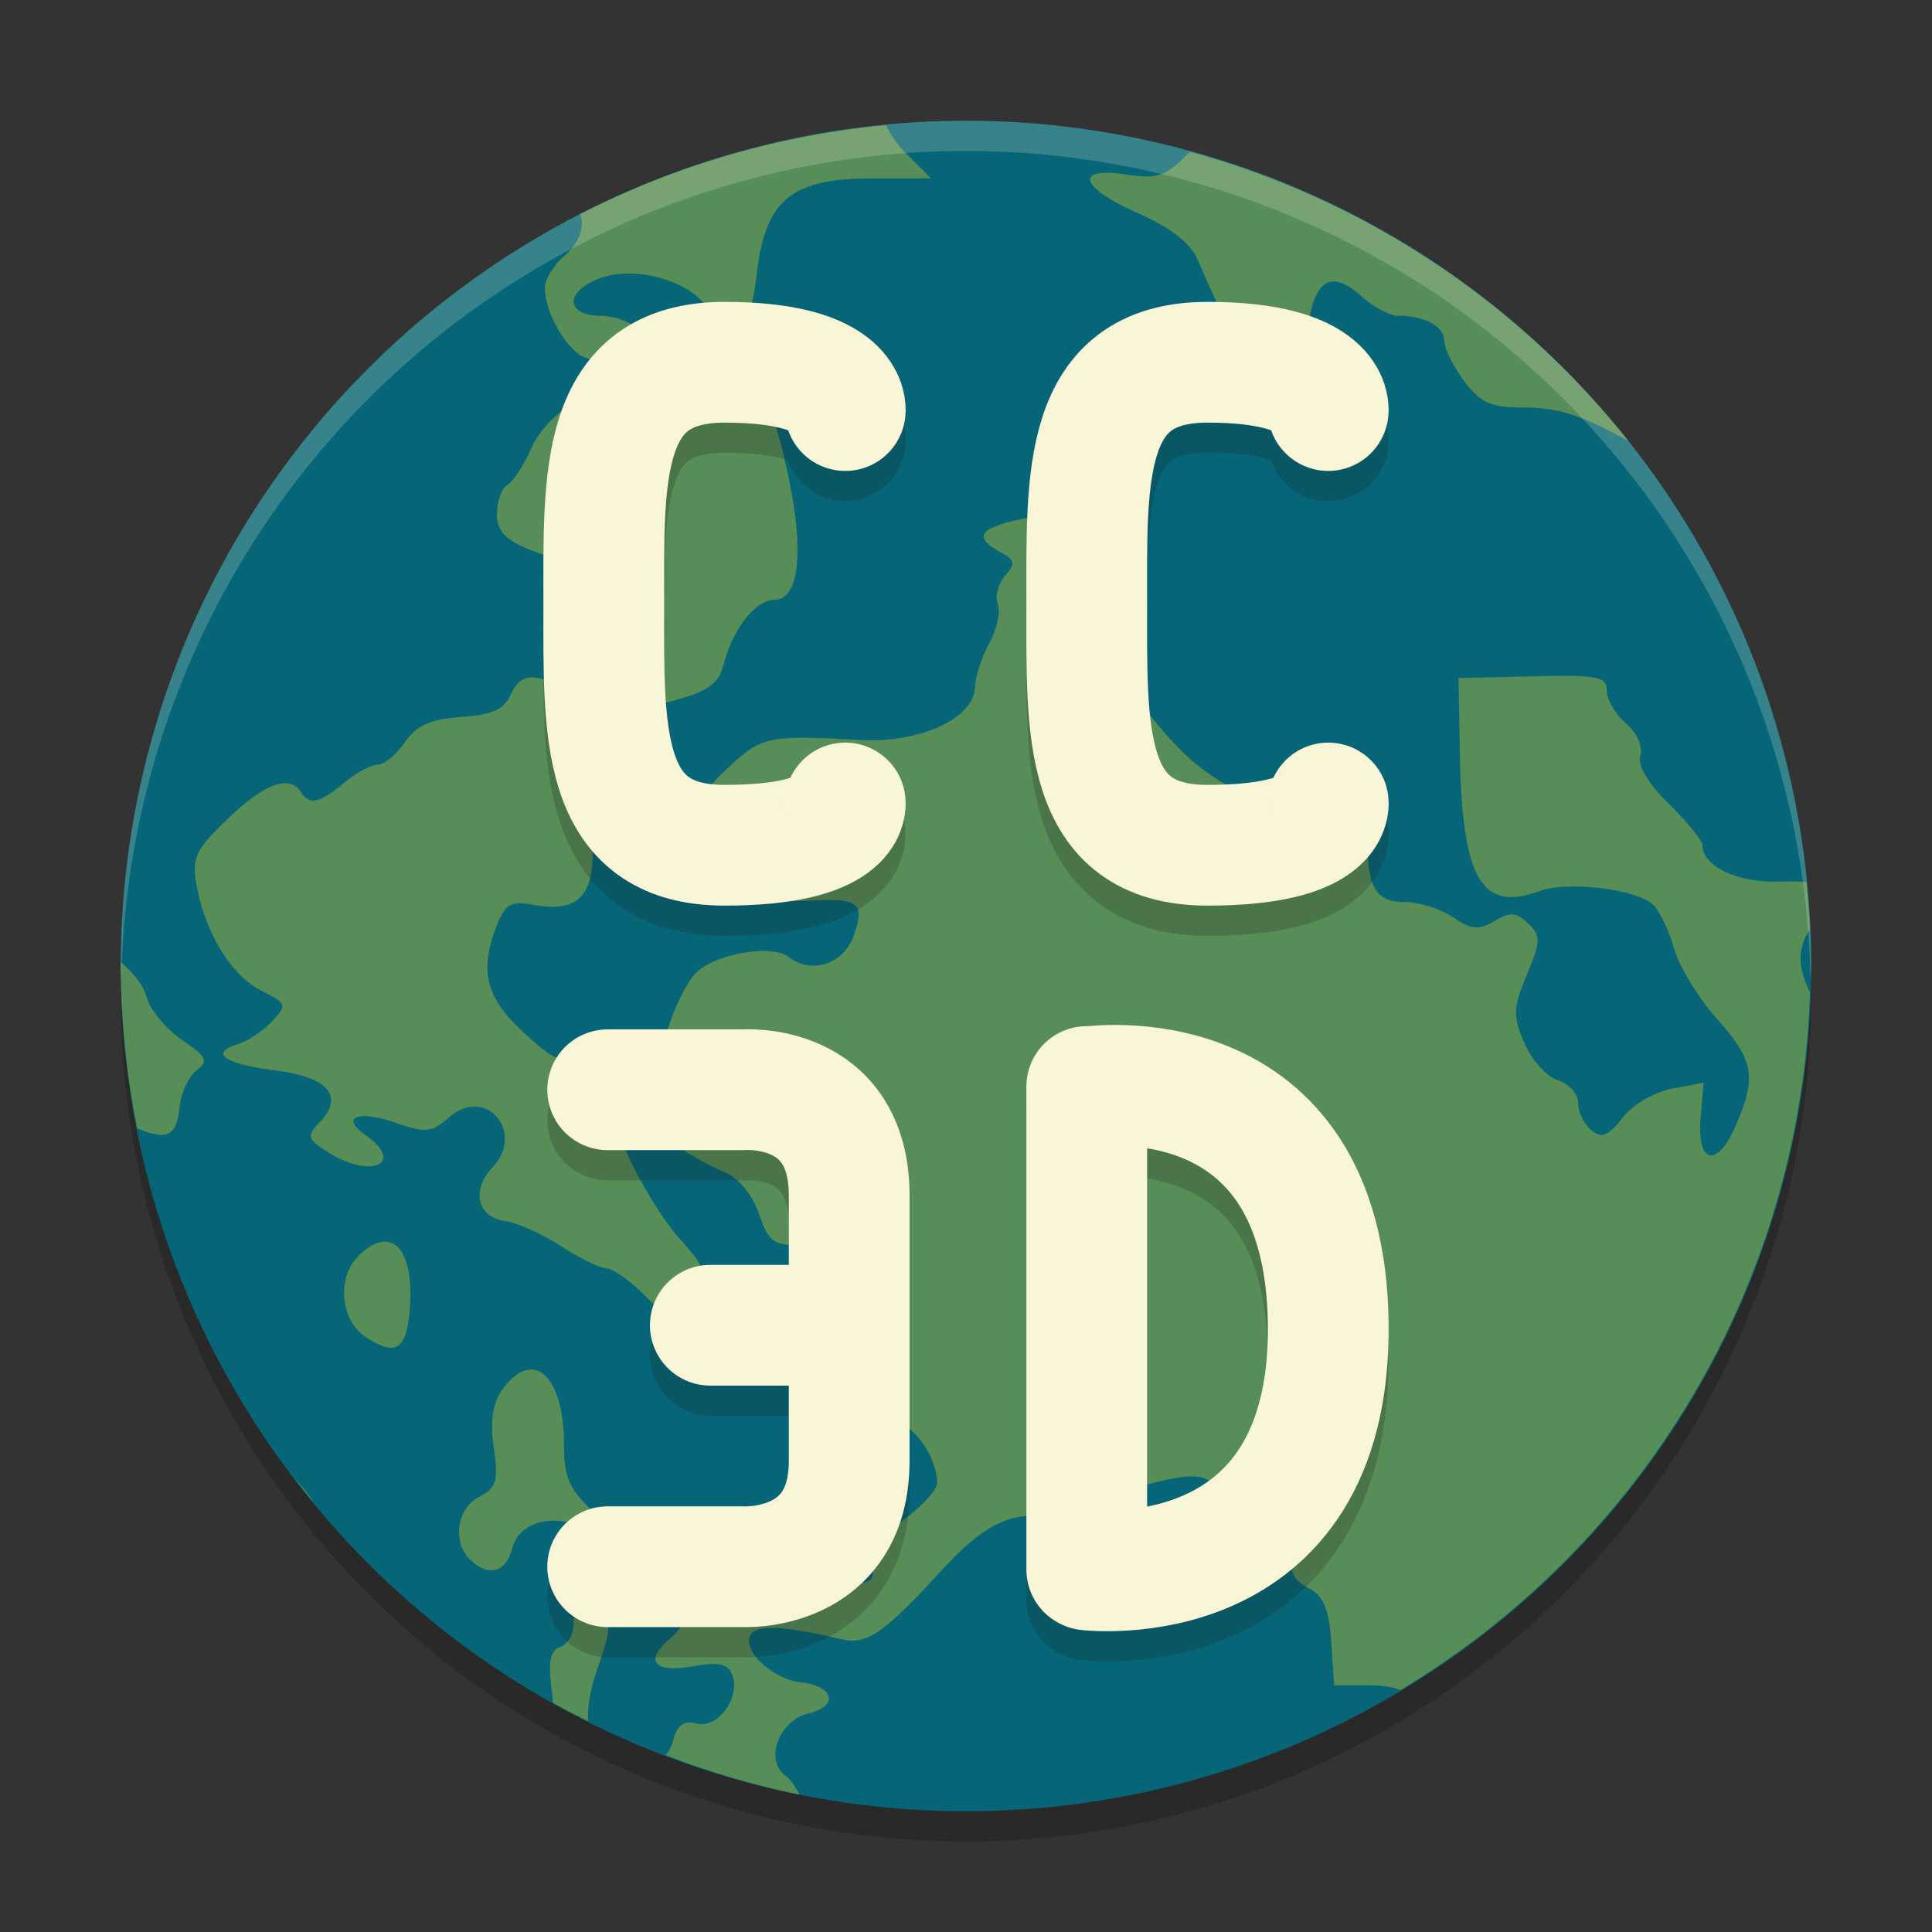 <svg xmlns="http://www.w3.org/2000/svg" width="64" height="64" version="1">
    <rect width="100%" height="100%" fill="#333333" stroke="none"/>
    <circle cx="32" cy="33" r="28" opacity=".2"/>
    <circle cx="32" cy="32" r="28" fill="#066678"/>
    <path d="M29.355 4.15a28 28 0 0 0-10.133 2.94c.142.448-.024.953-.539 1.4-.348.302-.634.772-.634 1.047 0 .84.759 2.129 1.365 2.316.805.25.535 1.108-.501 1.583-.479.22-1.068.853-1.31 1.406-.241.554-.597 1.1-.79 1.213-.192.115-.35.548-.35.964 0 .58.266.862 1.138 1.21.624.251 1.372.433 1.662.405 1.667-.157 1.783.815.326 2.713-.774 1.008-1.147 1.262-1.674 1.134-.492-.117-.76.021-.985.509-.235.516-.621.691-1.659.763-1.02.071-1.477.278-1.859.837-.28.407-.683.738-.897.738-.215 0-.72.274-1.121.607-.818.68-1.138.748-1.425.304-.379-.588-1.197-.291-2.414.875-1.077 1.03-1.207 1.306-1.045 2.2.29 1.593 1.153 3.005 2.138 3.498.86.43.878.476.356 1.028-.3.317-.815.658-1.143.757-.948.288-.414.65 1.277.865 1.73.22 2.269.847 1.46 1.703-.45.477-.426.567.298 1.02 1.414.888 2.539.345 1.211-.585-.853-.598-.256-.841.996-.407.998.345 1.195.326 1.785-.187 1.21-1.048 2.527.503 1.42 1.673-.705.747-.492 1.645.42 1.77.404.055 1.241.43 1.863.834.621.404 1.299.735 1.503.735.205 0 .782.41 1.283.912 1.016 1.015 1.58 1.144 1.867.428.345-.86.206-1.303-.722-2.315-.738-.807-1.938-2.949-1.938-3.463 0-.316 1.22-.047 1.903.419.427.293 1.119.67 1.537.84.445.182.907.748 1.119 1.366.329.972.459 1.056 1.624 1.056h1.265l.192 2.275c.23 2.737.45 3.291 1.389 3.517.692.166 1.43 1.237 1.43 2.075 0 .222-.498.768-1.105 1.212-.753.55-1.078 1.018-1.028 1.476.063.572-.067.662-.878.602-.522-.04-1.429.144-2.011.407-.69.31-1.438.41-2.14.284-.806-.144-1.079-.088-1.079.227 0 .232-.283.666-.627.966-.851.738-.5 1.128.808.893.812-.145 1.128-.081 1.268.269.298.743-.458 1.807-1.16 1.632-.444-.112-.657.041-.796.566a1.297 1.297 0 0 1-.24.479 28 28 0 0 0 4.43 1.309c-.14-.268-.3-.511-.455-.62-.72-.51-.238-1.834.755-2.072 1.012-.244.853-.9-.248-1.027-.964-.109-1.99-1.086-1.669-1.586.217-.334 1.14-.285 3.006.157.843.199 1.418-.202 3.371-2.338 1.13-1.238 2-1.753 2.953-1.753.364 0 1.662-.334 2.885-.743 2.31-.774 3.213-.746 3.128.098-.176 1.755.953 1.697 2.794-.143.768-.766 1.469-1.32 1.56-1.233.351.337-.281 1.98-1.02 2.644-.937.843-.983 1.375-.159 1.796.451.233.643.702.714 1.756l.095 1.44h1.17c.411 0 .751.055 1.026.16a28 28 0 0 0 13.566-23.108c-.429-.916-.398-1.469 0-2.092a28 28 0 0 0-.126-1.57 8.565 8.565 0 0 0-.815-.01c-1.411.058-2.62-.497-2.62-1.206 0-.15-.5-.767-1.113-1.37-.694-.684-1.05-1.288-.946-1.602.095-.286-.11-.746-.47-1.058-.352-.306-.64-.796-.64-1.09 0-.469-.298-.527-2.456-.476l-2.455.06.042 2.421c.072 4.24.704 5.34 2.651 4.63.892-.326 3.083-.08 3.706.414.225.18.552.83.724 1.445.173.615.815 1.68 1.428 2.365 1.24 1.389 1.337 1.93.626 3.56-.62 1.422-1.29 1.259-1.157-.284l.098-1.148-1.05.196c-.58.11-1.309.539-1.635.963-.465.603-.682.692-1.03.416-.244-.193-.441-.6-.441-.903 0-.303-.3-.639-.664-.75-.365-.11-.865-.66-1.11-1.224-.394-.902-.384-1.178.074-2.272.463-1.11.468-1.294.04-1.704-.391-.375-.594-.388-1.11-.079-.518.31-.763.287-1.379-.126-.41-.275-1.128-.504-1.593-.504-.945 0-1.23-.459-1.23-1.98 0-1.403-.838-1.913-2.831-1.73-1.383.128-1.689.037-2.804-.823-.69-.53-1.78-1.807-2.424-2.84-.644-1.034-1.337-2.113-1.54-2.399-.291-.413-.22-.809.35-1.933l.72-1.414-1.52.206c-2.705.365-3.253.715-2.09 1.34.454.242.474.366.124.771-.23.263-.338.682-.238.93.1.246-.027.828-.279 1.292-.253.465-.465 1.116-.473 1.45-.027 1.043-1.813 1.873-3.804 1.763-3.015-.167-3.26-.12-4.331.875-1.339 1.243-1.511 1.821-.888 2.975.603 1.12 1.676 1.566 3.532 1.474 1.66-.083 1.848.064 1.469 1.162-.324.932-1.407 1.29-2.142.708-.566-.449-2.516-.102-3.114.556-.25.275-.623.997-.826 1.602-.35 1.044-.452 1.109-2.02 1.26-1.565.152-1.716.102-2.842-.935-1.256-1.157-1.469-2.042-.864-3.565.269-.675.468-.785 1.185-.654 1.42.26 1.98-.233 1.98-1.75 0-.735-.144-1.422-.319-1.526-.173-.103-.316-.492-.316-.866s-.18-.856-.396-1.067c-.318-.308-.272-.473.235-.832.347-.245.918-.41 1.268-.368.349.042 1.314-.109 2.144-.334 1.2-.324 1.552-.569 1.715-1.2.308-1.199 1.06-2.16 1.69-2.16.995 0 1.016-2.341.049-5.746-.143-.503-.537-.822-1.231-.994-.563-.14-1.175-.524-1.36-.854-.183-.33-.52-.599-.748-.599-.229 0-.675-.273-.99-.607-.318-.336-.975-.607-1.474-.607-1.183 0-1.203-.814-.03-1.244 1.24-.454 3.168.141 3.635 1.121.631 1.329 1.332.775 1.558-1.233.278-2.483 1.135-3.196 3.836-3.196h1.942l-.852-.85a3.385 3.385 0 0 1-.637-.909zm10.066.88c-.054.05-.107.09-.16.146-.65.663-.955.757-1.96.604-1.752-.267-1.527.439.414 1.29 1.048.461 1.723.987 1.953 1.518 1.106 2.564 1.867 3.945 2.25 4.085.772.284 1.233-.286 1.405-1.744.198-1.673.763-2.027 1.78-1.113.394.355.946.645 1.225.645.869 0 1.512.35 1.512.82 0 .249.294.848.653 1.332.531.712.89.883 1.882.883 1.217 0 1.963.228 3.486 1.07.024.012.048.017.071.03a28 28 0 0 0-14.51-9.565zM4.006 31.88A28 28 0 0 0 4 32a28 28 0 0 0 .547 5.38c1.014.412 1.295.248 1.4-.695.054-.489.31-1.042.569-1.234.4-.295.328-.446-.492-1.006-.532-.363-1.055-.996-1.163-1.406-.104-.397-.456-.831-.855-1.159zm8.813 9.255c-.262-.026-.577.114-.927.45-.74.708-.63 2.132.21 2.695.962.645 1.333.458 1.455-.732.15-1.468-.164-2.352-.738-2.413zm4.751 4.234c-.285.01-.6.214-.915.645-.335.457-.426 1.046-.298 1.94.158 1.101.09 1.336-.486 1.632-.74.378-.9 1.503-.293 2.083.602.577 1.176.426 1.383-.364.294-1.126 1.942-1.257 3.068-.246.48.43.872.65.872.484 0-.165-.5-.766-1.11-1.331-.934-.868-1.108-1.238-1.108-2.355 0-1.577-.483-2.508-1.113-2.488zm-7.803 3.615a28 28 0 0 0 .648.817 4.993 4.993 0 0 0-.648-.817zm9.436 4.298c-.142.049-.202.227-.202.539 0 .316-.201.648-.448.738-.327.12-.403.5-.277 1.405.024.17.03.305.04.447a28 28 0 0 0 1.164.598c-.02-.485.069-1.055.322-1.769.43-1.212.445-1.516.095-1.729-.327-.198-.551-.278-.694-.23z" fill="#578D57"/>
    <path d="M28 27.599s.178 1.4-4 1.4-3.999-3.821-3.999-8c0-4.178-.18-8 3.999-8 4.178 0 4 1.6 4 1.6" opacity=".2" fill="none" stroke="#151819" stroke-width="4" stroke-linecap="round" stroke-linejoin="bevel"/>
    <path d="M28 26.6s.178 1.4-4 1.4-3.999-3.822-3.999-8-.18-8 3.999-8c4.178 0 4 1.6 4 1.6" fill="none" stroke="#F9F5D7" stroke-width="4" stroke-linecap="round" stroke-linejoin="bevel"/>
    <path d="M36.03 53.006s8.061.959 7.97-8.13c-.091-9.088-7.97-7.87-7.97-7.87M36 52.993v-16" opacity=".2" fill="none" stroke="#151819" stroke-width="4" stroke-linecap="round" stroke-linejoin="bevel"/>
    <path d="M36.03 52.007s8.061.958 7.97-8.13c-.091-9.088-7.97-7.87-7.97-7.87M36 51.993v-16" fill="none" stroke="#F9F5D7" stroke-width="4" stroke-linecap="round" stroke-linejoin="bevel"/>
    <path d="M20.13 37.099h4.47s3.53-.294 3.53 3.5v4.299h-4.6 4.6V49.4c0 3.703-3.53 3.499-3.53 3.499h-4.47" opacity=".2" fill="none" stroke="#151819" stroke-width="4" stroke-linecap="round" stroke-linejoin="round"/>
    <path d="M20.13 36.1h4.47s3.53-.294 3.53 3.5V43.9h-4.6 4.6V48.4c0 3.703-3.53 3.5-3.53 3.5h-4.47" fill="none" stroke="#F9F5D7" stroke-width="4" stroke-linecap="round" stroke-linejoin="round"/>
    <path d="M44 27.599s.178 1.4-4 1.4C35.82 29 36 25.178 36 21c0-4.178-.18-8 3.999-8 4.178 0 4 1.6 4 1.6" opacity=".2" fill="none" stroke="#151819" stroke-width="4" stroke-linecap="round" stroke-linejoin="bevel"/>
    <path d="M44 26.6s.178 1.4-4 1.4C35.82 28 36 24.178 36 20s-.18-8 3.999-8c4.178 0 4 1.6 4 1.6" fill="none" stroke="#F9F5D7" stroke-width="4" stroke-linecap="round" stroke-linejoin="bevel"/>
    <path d="M32 4A28 28 0 0 0 4 32a28 28 0 0 0 .018.492A28 28 0 0 1 32 5a28 28 0 0 1 27.975 27.492A28 28 0 0 0 60 32 28 28 0 0 0 32 4z" opacity=".2" fill="#F9F5D7"/>
</svg>
